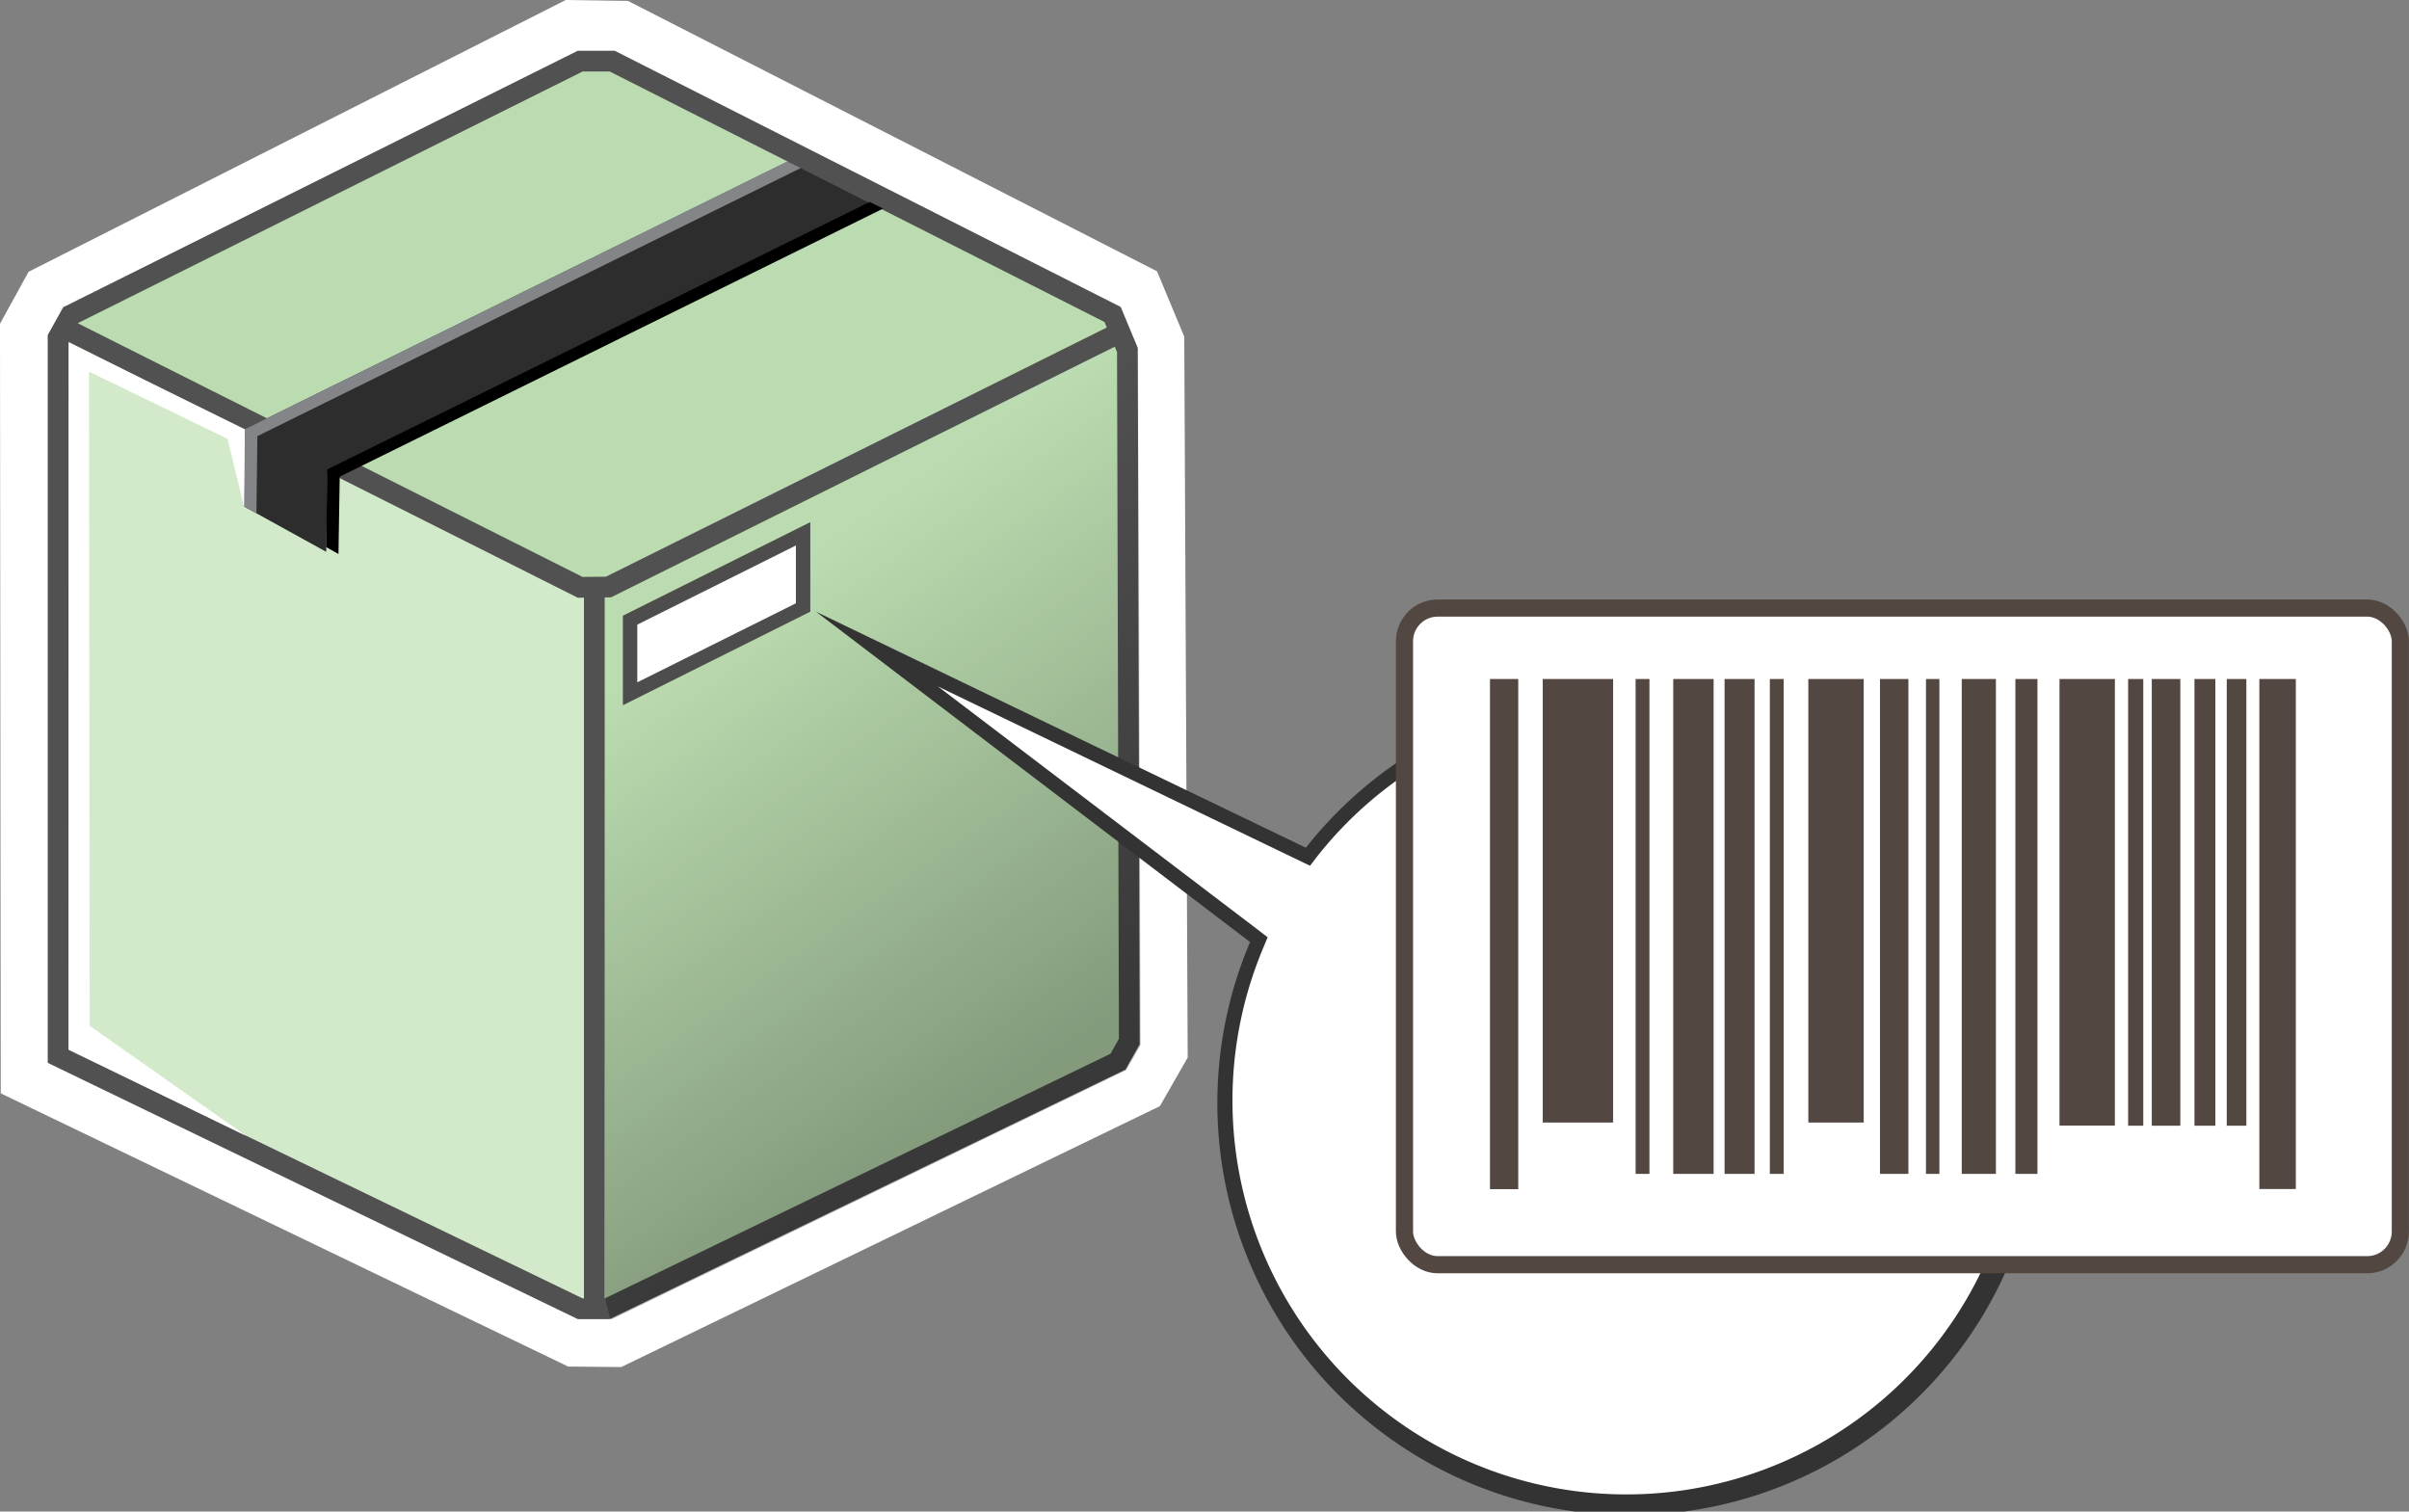 <svg xmlns="http://www.w3.org/2000/svg" xmlns:xlink="http://www.w3.org/1999/xlink" viewBox="0 0 167.08 104.83"><rect x="0" y="0" width="167.08" height="104.83" fill="#808080" stroke="none"/><defs><style>.cls-1{fill:none;stroke:#515151;stroke-width:0.66px;}.cls-1,.cls-11,.cls-4{stroke-miterlimit:10;}.cls-2{fill:#2d2d2d;}.cls-3{fill:#838589;}.cls-11,.cls-4,.cls-8{fill:#fff;}.cls-4{stroke:#fff;stroke-width:6.54px;}.cls-5{fill:#bbdcb0;}.cls-6{fill:#d2eaca;}.cls-7{fill:url(#linear-gradient);}.cls-9{fill:#4d4d4d;}.cls-10{fill:#333;}.cls-11{stroke:#534741;stroke-width:1.19px;}.cls-12{fill:#534741;}</style><linearGradient id="linear-gradient" x1="72.45" y1="74.17" x2="50.25" y2="42.33" gradientUnits="userSpaceOnUse"><stop offset="0" stop-opacity="0.3"/><stop offset="1" stop-opacity="0"/></linearGradient><symbol id="box-hollow" data-name="box-hollow" viewBox="0 0 34.75 40.35"><polyline class="cls-1" points="0.7 8.91 16.94 17.07 17.84 17.06 33.92 9.06"/><polygon class="cls-2" points="26.8 4.53 8.9 13.41 8.86 15.94 6.25 14.5 6.27 12.04 24.1 3.25 26.8 4.53"/><polygon class="cls-1" points="0.33 9.13 0.33 19.25 0.33 31.99 16.94 40.02 17.8 40.02 34.05 32.16 34.41 31.52 34.35 9.52 33.88 8.39 17.96 0.33 16.94 0.33 0.73 8.41 0.33 9.13"/><line class="cls-1" x1="17.39" y1="16.92" x2="17.39" y2="39.87"/><polygon class="cls-3" points="23.53 3.52 6.27 12.04 6.25 14.5 6.64 14.72 6.67 12.26 23.96 3.73 23.53 3.52"/><polygon points="26.15 4.81 8.89 13.32 8.86 15.79 9.25 16.01 9.29 13.55 26.58 5.02 26.15 4.81"/></symbol></defs><g id="Layer_2" data-name="Layer 2"><g id="tooltip"><polygon class="cls-4" points="4.36 21.31 3.27 23.29 3.32 73.77 40.17 91.51 42.35 91.53 78.11 74.21 79.1 72.48 78.87 24.01 77.69 21.18 42.74 3.32 40 3.28 4.36 21.31"/><polygon class="cls-5" points="4.07 23.56 4.4 73.33 40.26 90.8 42.14 90.8 77.36 73.75 78.32 71.96 78.24 24.29 77.2 21.82 42.84 4.61 39.81 4.56 5.07 21.78 4.07 23.56"/><polygon class="cls-6" points="4.78 23.76 4.4 73.33 41.24 90.48 41.07 41.41 4.78 23.76"/><use width="34.75" height="40.35" transform="translate(3.31 3.52) scale(2.18)" xlink:href="#box-hollow"/><polygon class="cls-7" points="41.97 90.08 41.93 40.15 77.79 21.31 78.97 24.14 79.1 72.48 78.11 74.21 42.35 91.53 41.97 90.08"/><polygon class="cls-8" points="6.22 71.14 6.17 25.77 15.78 30.43 16.93 35.16 16.98 29.77 4.78 23.76 4.76 72.78 17.06 78.77 6.22 71.14"/><polygon class="cls-8" points="43.73 43.02 55.7 37.03 55.7 42.13 43.73 48.11 43.73 43.02"/><path class="cls-9" d="M55.2,37.84v4l-11,5.48v-4l11-5.49m1-1.62-13,6.49v6.21l13-6.49V36.22Z"/><path class="cls-8" d="M113,104.33A28,28,0,0,1,87.16,65.52l.15-.35L60.82,45l29.89,14.4L91,59.1a28,28,0,1,1,22,45.23Z"/><path class="cls-10" d="M65.06,47.61,90.13,59.69l.73.35.49-.64a27.32,27.32,0,1,1-3.73,6.32l.3-.72-.61-.47L65.06,47.61m-8.48-5.2L86.7,65.33a28.59,28.59,0,1,0,3.87-6.54l-34-16.38Z"/><rect class="cls-11" x="97.41" y="42.17" width="69.07" height="45.54" rx="2.3"/><rect class="cls-12" x="107" y="47.09" width="4.88" height="30.76"/><rect class="cls-12" x="103.34" y="47.09" width="1.96" height="35.38"/><rect class="cls-12" x="113.44" y="47.09" width="0.96" height="34.32"/><rect class="cls-12" x="122.75" y="47.09" width="0.96" height="34.32"/><rect class="cls-12" x="116.05" y="47.09" width="2.8" height="34.32"/><rect class="cls-12" x="119.61" y="47.09" width="2.08" height="34.32"/><rect class="cls-12" x="125.42" y="47.09" width="3.84" height="30.76"/><rect class="cls-12" x="142.84" y="47.09" width="3.84" height="30.97"/><rect class="cls-12" x="130.39" y="47.09" width="1.97" height="34.32"/><rect class="cls-12" x="139.78" y="47.09" width="1.53" height="34.32"/><rect class="cls-12" x="133.58" y="47.09" width="0.93" height="34.32"/><rect class="cls-12" x="147.6" y="47.09" width="1.05" height="30.98"/><rect class="cls-12" x="154.44" y="47.09" width="1.36" height="30.98"/><rect class="cls-12" x="156.7" y="47.09" width="2.53" height="35.37"/><rect class="cls-12" x="149.24" y="47.09" width="1.98" height="30.98"/><rect class="cls-12" x="152.2" y="47.09" width="1.45" height="30.98"/><rect class="cls-12" x="136.06" y="47.09" width="2.37" height="34.32"/></g></g></svg>